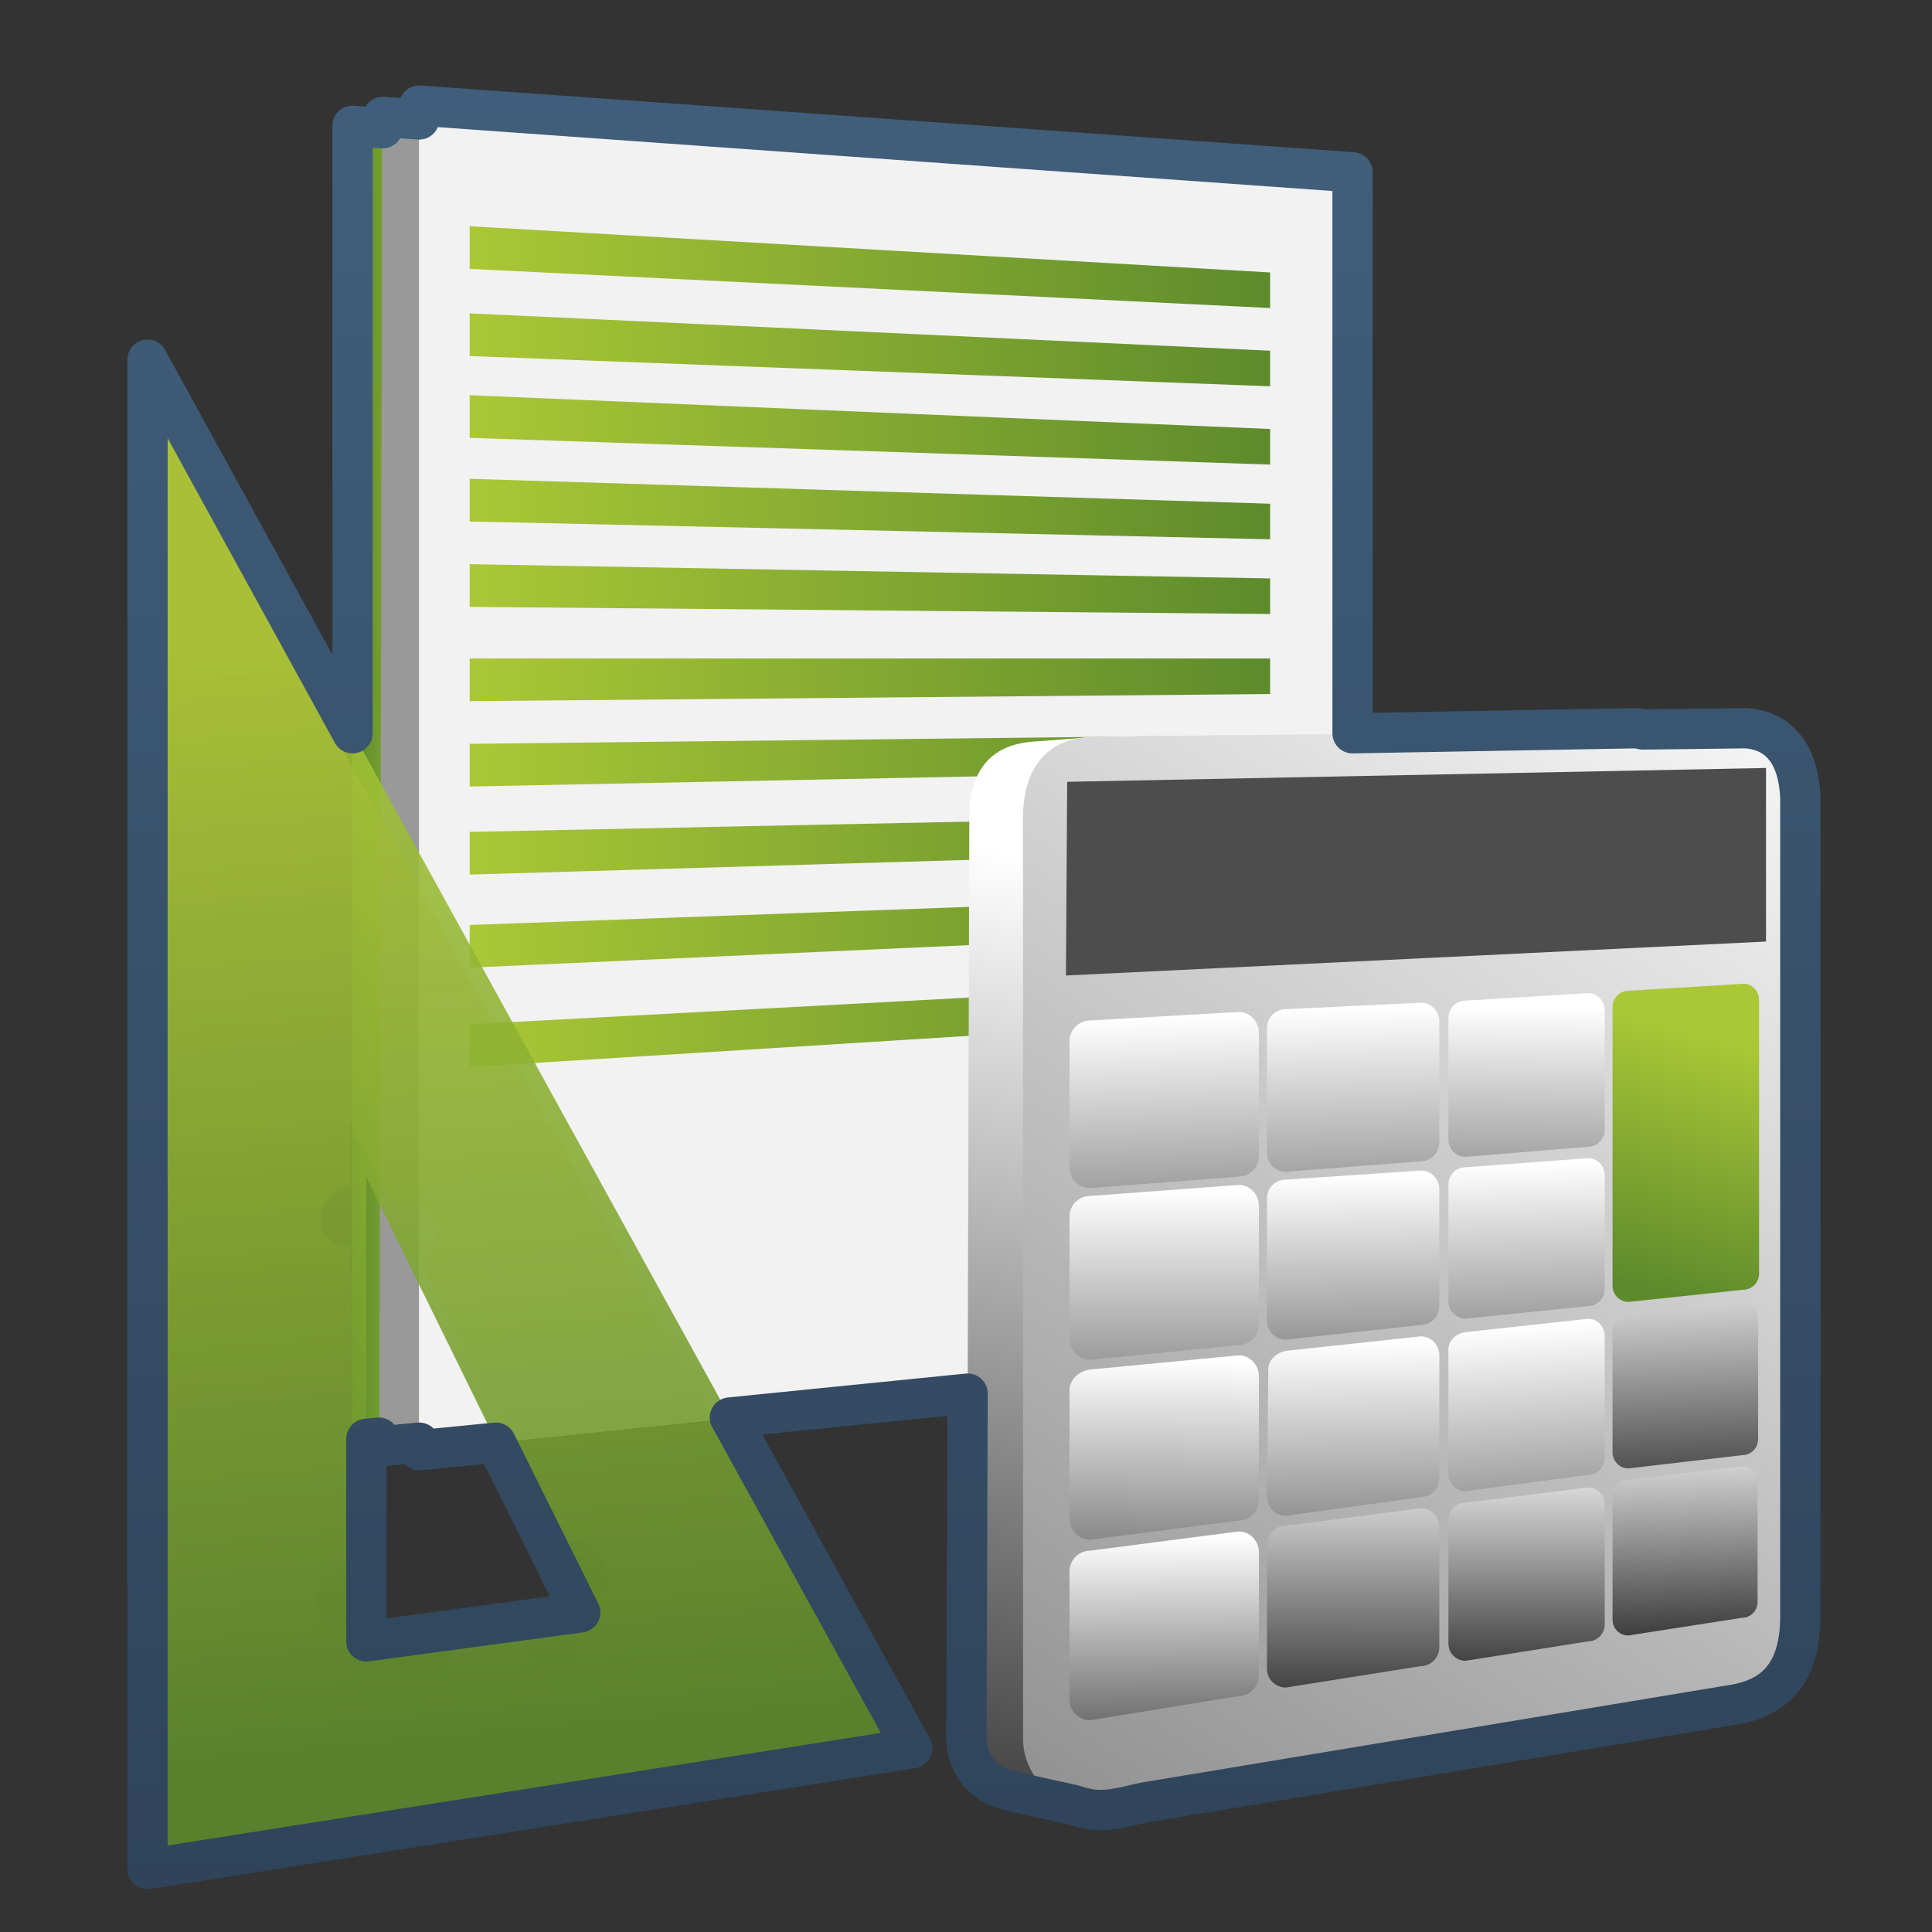 <?xml version="1.0" encoding="UTF-8" standalone="no"?>
<!-- Created with Inkscape (http://www.inkscape.org/) -->

<svg
   xmlns:dc="http://purl.org/dc/elements/1.1/"
   xmlns:cc="http://creativecommons.org/ns#"
   xmlns:rdf="http://www.w3.org/1999/02/22-rdf-syntax-ns#"
   xmlns:svg="http://www.w3.org/2000/svg"
   xmlns="http://www.w3.org/2000/svg"
   xmlns:xlink="http://www.w3.org/1999/xlink"
   xmlns:sodipodi="http://sodipodi.sourceforge.net/DTD/sodipodi-0.dtd"
   xmlns:inkscape="http://www.inkscape.org/namespaces/inkscape"
   width="128"
   height="128"
   id="svg2"
   sodipodi:version="0.32"
   inkscape:version="0.48.3.1 r9886"
   version="1.0"
   sodipodi:docname="applications-accessories.svg"
   inkscape:output_extension="org.inkscape.output.svg.inkscape">
  <rect width="100%" height="100%" fill="#333333" stroke="none"/>
  <defs
     id="defs4">
    <linearGradient
       id="linearGradient12594">
      <stop
         id="stop12596"
         offset="0"
         style="stop-color:#e9b551;stop-opacity:1;" />
      <stop
         id="stop12598"
         offset="1"
         style="stop-color:#e9b551;stop-opacity:0;" />
    </linearGradient>
    <linearGradient
       id="linearGradient5316">
      <stop
         style="stop-color:#aac736;stop-opacity:1;"
         offset="0"
         id="stop5320" />
      <stop
         style="stop-color:#5d8b2c;stop-opacity:1;"
         offset="1"
         id="stop5322" />
    </linearGradient>
    <linearGradient
       id="linearGradient9863">
      <stop
         style="stop-color:#2f445a;stop-opacity:1;"
         offset="0"
         id="stop9865" />
      <stop
         style="stop-color:#415f7c;stop-opacity:1"
         offset="1"
         id="stop9867" />
    </linearGradient>
    <linearGradient
       id="linearGradient5439">
      <stop
         style="stop-color:#ffffff;stop-opacity:1;"
         offset="0"
         id="stop5441" />
      <stop
         style="stop-color:#000000;stop-opacity:1;"
         offset="1"
         id="stop5443" />
    </linearGradient>
    <linearGradient
       inkscape:collect="always"
       xlink:href="#linearGradient9863"
       id="linearGradient11632"
       gradientUnits="userSpaceOnUse"
       gradientTransform="matrix(2.667,0,0,2.667,-1513.227,-1971.836)"
       x1="594.357"
       y1="786.381"
       x2="594.357"
       y2="740.237" />
    <linearGradient
       inkscape:collect="always"
       xlink:href="#linearGradient5316"
       id="linearGradient11635"
       gradientUnits="userSpaceOnUse"
       gradientTransform="matrix(2.667,0,0,2.667,-1299.894,-2505.17)"
       x1="492.75"
       y1="955.375"
       x2="495.25"
       y2="983.5" />
    <linearGradient
       inkscape:collect="always"
       xlink:href="#linearGradient5439"
       id="linearGradient11638"
       gradientUnits="userSpaceOnUse"
       gradientTransform="matrix(2.667,0,0,2.667,-1299.894,-2505.17)"
       x1="530.131"
       y1="974.438"
       x2="530.375"
       y2="981.597" />
    <linearGradient
       inkscape:collect="always"
       xlink:href="#linearGradient5439"
       id="linearGradient11641"
       gradientUnits="userSpaceOnUse"
       gradientTransform="matrix(2.667,0,0,2.667,-1299.894,-2505.17)"
       x1="530.087"
       y1="970.199"
       x2="530.433"
       y2="978.318" />
    <linearGradient
       inkscape:collect="always"
       xlink:href="#linearGradient5316"
       id="linearGradient11644"
       gradientUnits="userSpaceOnUse"
       gradientTransform="matrix(2.667,0,0,2.667,-1299.894,-2505.17)"
       x1="529.609"
       y1="964.959"
       x2="527.806"
       y2="971.147" />
    <linearGradient
       inkscape:collect="always"
       xlink:href="#linearGradient5439"
       id="linearGradient11647"
       gradientUnits="userSpaceOnUse"
       gradientTransform="matrix(2.667,0,0,2.667,-1299.894,-2505.17)"
       x1="525.964"
       y1="975.146"
       x2="525.964"
       y2="982.522" />
    <linearGradient
       inkscape:collect="always"
       xlink:href="#linearGradient5439"
       id="linearGradient11650"
       gradientUnits="userSpaceOnUse"
       gradientTransform="matrix(2.667,0,0,2.667,-1299.894,-2505.17)"
       x1="526.23"
       y1="972.204"
       x2="526.932"
       y2="983.052" />
    <linearGradient
       inkscape:collect="always"
       xlink:href="#linearGradient5439"
       id="linearGradient11653"
       gradientUnits="userSpaceOnUse"
       gradientTransform="matrix(2.667,0,0,2.667,-1299.894,-2505.17)"
       x1="525.876"
       y1="968.214"
       x2="526.136"
       y2="978.47" />
    <linearGradient
       inkscape:collect="always"
       xlink:href="#linearGradient5439"
       id="linearGradient11656"
       gradientUnits="userSpaceOnUse"
       gradientTransform="matrix(2.667,0,0,2.667,-1299.894,-2505.17)"
       x1="526.495"
       y1="964.335"
       x2="526.357"
       y2="974.942" />
    <linearGradient
       inkscape:collect="always"
       xlink:href="#linearGradient5439"
       id="linearGradient11659"
       gradientUnits="userSpaceOnUse"
       gradientTransform="matrix(2.667,0,0,2.667,-1299.894,-2505.17)"
       x1="521.633"
       y1="975.117"
       x2="521.628"
       y2="983.469" />
    <linearGradient
       inkscape:collect="always"
       xlink:href="#linearGradient5439"
       id="linearGradient11662"
       gradientUnits="userSpaceOnUse"
       gradientTransform="matrix(2.667,0,0,2.667,-1299.894,-2505.17)"
       x1="521.854"
       y1="972.641"
       x2="521.982"
       y2="982.869" />
    <linearGradient
       inkscape:collect="always"
       xlink:href="#linearGradient5439"
       id="linearGradient11665"
       gradientUnits="userSpaceOnUse"
       gradientTransform="matrix(2.667,0,0,2.667,-1299.894,-2505.17)"
       x1="521.412"
       y1="968.52"
       x2="521.584"
       y2="978.487" />
    <linearGradient
       inkscape:collect="always"
       xlink:href="#linearGradient5439"
       id="linearGradient11668"
       gradientUnits="userSpaceOnUse"
       gradientTransform="matrix(2.667,0,0,2.667,-1299.894,-2505.17)"
       x1="521.078"
       y1="964.351"
       x2="521.344"
       y2="975.776" />
    <linearGradient
       inkscape:collect="always"
       xlink:href="#linearGradient5439"
       id="linearGradient11671"
       gradientUnits="userSpaceOnUse"
       gradientTransform="matrix(2.667,0,0,2.667,-1299.894,-2505.17)"
       x1="516.841"
       y1="977.488"
       x2="516.923"
       y2="985.665" />
    <linearGradient
       inkscape:collect="always"
       xlink:href="#linearGradient5439"
       id="linearGradient11674"
       gradientUnits="userSpaceOnUse"
       gradientTransform="matrix(2.667,0,0,2.667,-1299.894,-2505.17)"
       x1="517.523"
       y1="973.113"
       x2="517.412"
       y2="982.871" />
    <linearGradient
       inkscape:collect="always"
       xlink:href="#linearGradient5439"
       id="linearGradient11677"
       gradientUnits="userSpaceOnUse"
       gradientTransform="matrix(2.667,0,0,2.667,-1299.894,-2505.17)"
       x1="517.655"
       y1="968.878"
       x2="517.677"
       y2="979.757" />
    <linearGradient
       inkscape:collect="always"
       xlink:href="#linearGradient5439"
       id="linearGradient11680"
       gradientUnits="userSpaceOnUse"
       gradientTransform="matrix(2.667,0,0,2.667,-1299.894,-2505.17)"
       x1="516.385"
       y1="964.581"
       x2="516.738"
       y2="976.006" />
    <linearGradient
       inkscape:collect="always"
       xlink:href="#linearGradient5439"
       id="linearGradient11684"
       gradientUnits="userSpaceOnUse"
       gradientTransform="matrix(2.667,0,0,2.667,-1299.894,-2505.17)"
       x1="533.375"
       y1="954.988"
       x2="488.835"
       y2="1024.017" />
    <linearGradient
       inkscape:collect="always"
       xlink:href="#linearGradient5439"
       id="linearGradient11687"
       gradientUnits="userSpaceOnUse"
       gradientTransform="matrix(2.667,0,0,2.667,-1299.894,-2505.17)"
       x1="515.13"
       y1="961.039"
       x2="509.178"
       y2="991.797" />
    <linearGradient
       inkscape:collect="always"
       xlink:href="#linearGradient5316"
       id="linearGradient11690"
       gradientUnits="userSpaceOnUse"
       gradientTransform="matrix(2.667,0,0,2.667,-1299.894,-2505.17)"
       x1="499.129"
       y1="964.886"
       x2="519.016"
       y2="964.886" />
    <linearGradient
       inkscape:collect="always"
       xlink:href="#linearGradient5316"
       id="linearGradient11693"
       gradientUnits="userSpaceOnUse"
       gradientTransform="matrix(2.667,0,0,2.667,-1299.894,-2505.17)"
       x1="499.129"
       y1="962.589"
       x2="519.016"
       y2="962.589" />
    <linearGradient
       inkscape:collect="always"
       xlink:href="#linearGradient5316"
       id="linearGradient11696"
       gradientUnits="userSpaceOnUse"
       gradientTransform="matrix(2.667,0,0,2.667,-1299.894,-2505.17)"
       x1="499.129"
       y1="960.433"
       x2="519.016"
       y2="960.433" />
    <linearGradient
       inkscape:collect="always"
       xlink:href="#linearGradient5316"
       id="linearGradient11699"
       gradientUnits="userSpaceOnUse"
       gradientTransform="matrix(2.667,0,0,2.667,-1299.894,-2505.17)"
       x1="499.129"
       y1="958.339"
       x2="519.016"
       y2="958.339" />
    <linearGradient
       inkscape:collect="always"
       xlink:href="#linearGradient5316"
       id="linearGradient11702"
       gradientUnits="userSpaceOnUse"
       gradientTransform="matrix(2.667,0,0,2.667,-1299.894,-2505.17)"
       x1="499.129"
       y1="956.328"
       x2="519.016"
       y2="956.328" />
    <linearGradient
       inkscape:collect="always"
       xlink:href="#linearGradient5316"
       id="linearGradient11705"
       gradientUnits="userSpaceOnUse"
       gradientTransform="matrix(2.667,0,0,2.667,-1299.894,-2505.17)"
       x1="499.129"
       y1="954.074"
       x2="519.016"
       y2="954.074" />
    <linearGradient
       inkscape:collect="always"
       xlink:href="#linearGradient5316"
       id="linearGradient11708"
       gradientUnits="userSpaceOnUse"
       gradientTransform="matrix(2.667,0,0,2.667,-1299.894,-2505.17)"
       x1="499.129"
       y1="952.086"
       x2="519.016"
       y2="952.086" />
    <linearGradient
       inkscape:collect="always"
       xlink:href="#linearGradient5316"
       id="linearGradient11711"
       gradientUnits="userSpaceOnUse"
       gradientTransform="matrix(2.667,0,0,2.667,-1299.894,-2505.17)"
       x1="499.129"
       y1="950.119"
       x2="519.016"
       y2="950.119" />
    <linearGradient
       inkscape:collect="always"
       xlink:href="#linearGradient5316"
       id="linearGradient11714"
       gradientUnits="userSpaceOnUse"
       gradientTransform="matrix(2.667,0,0,2.667,-1299.894,-2505.17)"
       x1="499.129"
       y1="948.13"
       x2="519.016"
       y2="948.13" />
    <linearGradient
       inkscape:collect="always"
       xlink:href="#linearGradient5316"
       id="linearGradient11717"
       gradientUnits="userSpaceOnUse"
       gradientTransform="matrix(2.667,0,0,2.667,-1299.894,-2505.17)"
       x1="499.129"
       y1="946.075"
       x2="519.016"
       y2="946.075" />
    <linearGradient
       inkscape:collect="always"
       xlink:href="#linearGradient12594"
       id="linearGradient11720"
       gradientUnits="userSpaceOnUse"
       gradientTransform="matrix(2.596,0,0,2.596,-1264.429,-2436.95)"
       x1="492.75"
       y1="955.375"
       x2="495.25"
       y2="983.5" />
    <linearGradient
       inkscape:collect="always"
       xlink:href="#linearGradient5316"
       id="linearGradient11725"
       gradientUnits="userSpaceOnUse"
       gradientTransform="matrix(2.667,0,0,2.667,-1299.894,-2505.17)"
       x1="498.332"
       y1="954.429"
       x2="496.213"
       y2="954.429" />
  </defs>
  <sodipodi:namedview
     id="base"
     pagecolor="#ffffff"
     bordercolor="#666666"
     borderopacity="1.0"
     inkscape:pageopacity="0.0"
     inkscape:pageshadow="2"
     inkscape:zoom="2.5020702"
     inkscape:cx="59.047796"
     inkscape:cy="76.998335"
     inkscape:document-units="px"
     inkscape:current-layer="layer1"
     showgrid="false"
     inkscape:showpageshadow="false"
     inkscape:window-width="1024"
     inkscape:window-height="713"
     inkscape:window-x="0"
     inkscape:window-y="0"
     showguides="true"
     inkscape:guide-bbox="true"
     inkscape:window-maximized="0" />
  <g
     inkscape:label="Capa 1"
     inkscape:groupmode="layer"
     id="layer1">
    <path
       sodipodi:nodetypes="ccccc"
       id="path8403"
       d="m 23.341,95.433 0,-87.106 63.767,3.972 0.335,76.5 -64.101,6.635 z"
       style="fill:url(#linearGradient11725);fill-rule:evenodd;stroke:none;display:inline"
       inkscape:connector-curvature="0" />
    <path
       style="fill:#999999;fill-rule:evenodd;stroke:none;display:inline"
       d="M 25.131,95.8 25.328,7.712 88.445,11.75 88.556,89.28 25.131,95.8 z"
       id="path8405"
       sodipodi:nodetypes="ccccc"
       inkscape:connector-curvature="0" />
    <path
       style="fill:#f2f2f2;fill-opacity:1;fill-rule:evenodd;stroke:none;display:inline"
       d="m 27.759,96.114 0,-89.146 61.855,4.439 -0.001,78.293 -61.854,6.413 z"
       id="path8407"
       sodipodi:nodetypes="ccccc"
       inkscape:connector-curvature="0" />
    <path
       sodipodi:nodetypes="cccccccccccccccccccc"
       style="opacity:0.601;fill:url(#linearGradient11720);fill-rule:evenodd;stroke:none;display:inline"
       d="m 10.773,28.164 0,94.702 48.333,-7.456 L 10.773,28.164 z m 12.452,46.158 2.93,5.873 c 2.048,-1.467 3.999,1.646 1.765,3.419 l 9.365,18.888 c 1.882,-1.247 4.331,2.044 1.882,3.773 l 0.768,1.539 -1.355,0.172 c 0.013,3.393 -3.986,3.143 -3.937,0.501 l -4.589,0.584 c -0.011,3.147 -3.976,3.646 -4.017,0.511 l -2.729,0.347 -0.005,-2.134 c -2.985,0.42 -3.127,-3.692 -0.009,-4.066 L 23.245,82.515 c -2.876,0.147 -2.392,-3.758 -0.011,-3.889 l -0.009,-4.305 z"
       id="path8409"
       inkscape:connector-curvature="0" />
    <path
       sodipodi:nodetypes="ccccc"
       id="path8411"
       d="m 31.117,14.987 0,2.828 53.033,2.593 0,-2.357 -53.033,-3.064 z"
       style="fill:url(#linearGradient11717);fill-opacity:1;fill-rule:evenodd;stroke:none;display:inline"
       inkscape:connector-curvature="0" />
    <path
       style="fill:url(#linearGradient11714);fill-opacity:1;fill-rule:evenodd;stroke:none;display:inline"
       d="m 31.117,20.762 0,2.828 53.033,2.003 0,-2.357 -53.033,-2.475 z"
       id="path8413"
       sodipodi:nodetypes="ccccc"
       inkscape:connector-curvature="0" />
    <path
       sodipodi:nodetypes="ccccc"
       id="path8415"
       d="m 31.117,26.183 0,2.828 53.033,1.768 0,-2.357 -53.033,-2.239 z"
       style="fill:url(#linearGradient11711);fill-opacity:1;fill-rule:evenodd;stroke:none;display:inline"
       inkscape:connector-curvature="0" />
    <path
       style="fill:url(#linearGradient11708);fill-opacity:1;fill-rule:evenodd;stroke:none;display:inline"
       d="m 31.117,31.722 0,2.828 53.033,1.179 0,-2.357 -53.033,-1.65 z"
       id="path8417"
       sodipodi:nodetypes="ccccc"
       inkscape:connector-curvature="0" />
    <path
       sodipodi:nodetypes="ccccc"
       id="path8419"
       d="m 31.117,37.379 0,2.828 53.033,0.471 0,-2.357 -53.033,-0.943 z"
       style="fill:url(#linearGradient11705);fill-opacity:1;fill-rule:evenodd;stroke:none;display:inline"
       inkscape:connector-curvature="0" />
    <path
       style="fill:url(#linearGradient11702);fill-opacity:1;fill-rule:evenodd;stroke:none;display:inline"
       d="m 31.117,43.625 0,2.828 53.033,-0.471 0,-2.357 -53.033,0 z"
       id="path8421"
       sodipodi:nodetypes="ccccc"
       inkscape:connector-curvature="0" />
    <path
       sodipodi:nodetypes="ccccc"
       id="path8423"
       d="m 31.117,49.282 0,2.828 53.033,-1.061 0,-2.357 -53.033,0.589 z"
       style="fill:url(#linearGradient11699);fill-opacity:1;fill-rule:evenodd;stroke:none;display:inline"
       inkscape:connector-curvature="0" />
    <path
       style="fill:url(#linearGradient11696);fill-opacity:1;fill-rule:evenodd;stroke:none;display:inline"
       d="m 31.117,55.115 0,2.828 53.033,-1.561 0,-2.357 -53.033,1.089 z"
       id="path8426"
       sodipodi:nodetypes="ccccc"
       inkscape:connector-curvature="0" />
    <path
       sodipodi:nodetypes="ccccc"
       id="path8428"
       d="m 31.117,61.282 0,2.828 53.033,-2.394 0,-2.357 -53.033,1.923 z"
       style="fill:url(#linearGradient11693);fill-opacity:1;fill-rule:evenodd;stroke:none;display:inline"
       inkscape:connector-curvature="0" />
    <path
       style="fill:url(#linearGradient11690);fill-opacity:1;fill-rule:evenodd;stroke:none;display:inline"
       d="m 31.117,67.865 0,2.828 53.033,-3.311 0,-2.357 -53.033,2.839 z"
       id="path8430"
       sodipodi:nodetypes="ccccc"
       inkscape:connector-curvature="0" />
    <path
       style="fill:url(#linearGradient11687);fill-rule:evenodd;stroke:none;display:inline"
       d="m 107.696,112.901 c -11.657,2.236 -21.564,4.597 -33.368,6.834 -0.832,0.175 -1.663,0.176 -2.495,0.046 -1.393,-0.27 -4.008,-0.92 -5.128,-1.205 -1.525,-0.359 -2.638,-1.694 -2.661,-3.405 L 64.222,53.796 c 0.15,-3.175 1.788,-4.56 4.494,-4.68 l 3.471,-0.265 36.196,-0.592 c 2.321,0.174 3.471,1.858 3.581,4.537 l -0.018,54.5 c -0.075,3.078 -1.289,5.053 -4.252,5.605 z"
       id="path8434"
       sodipodi:nodetypes="cccccccccccc"
       inkscape:connector-curvature="0" />
    <path
       sodipodi:nodetypes="ccccccccc"
       id="path8436"
       d="m 115.002,112.901 -41.014,6.873 c -3.495,0.656 -6.169,-1.752 -6.206,-4.52 l -0.003,-61.458 c 0.15,-3.175 1.788,-4.855 4.494,-4.975 l 43.417,-0.562 c 2.321,0.174 3.471,1.858 3.581,4.537 l -0.018,54.5 c -0.075,3.078 -1.289,5.053 -4.252,5.605 z"
       style="fill:url(#linearGradient11684);fill-rule:evenodd;stroke:none;display:inline"
       inkscape:connector-curvature="0" />
    <path
       sodipodi:nodetypes="ccccc"
       id="path8438"
       d="m 117.003,50.88 0,11.5 -46.382,2.25 0.083,-12.833 46.299,-0.917 z"
       style="fill:#4d4d4d;fill-rule:evenodd;stroke:none;display:inline"
       inkscape:connector-curvature="0" />
    <path
       sodipodi:nodetypes="ccccccccc"
       id="path8440"
       d="m 72.234,67.61 9.795,-0.561 c 0.749,-0.042 1.378,0.615 1.378,1.378 l 0,8.149 c 0,0.763 -0.615,1.378 -1.378,1.378 l -9.795,0.765 c -0.763,0 -1.378,-0.615 -1.378,-1.378 l 0,-8.353 c 0,-0.763 0.615,-1.378 1.378,-1.378 z"
       style="fill:url(#linearGradient11680);fill-opacity:1;stroke:none;display:inline"
       inkscape:connector-curvature="0" />
    <path
       style="fill:url(#linearGradient11677);fill-opacity:1;stroke:none;display:inline"
       d="m 72.234,79.235 9.795,-0.728 c 0.749,-0.042 1.378,0.615 1.378,1.378 l 0,7.857 c 0,0.763 -0.615,1.378 -1.378,1.378 l -9.795,0.973 c -0.763,0 -1.378,-0.615 -1.378,-1.378 l 0,-8.103 c 0,-0.763 0.615,-1.378 1.378,-1.378 z"
       id="path8442"
       sodipodi:nodetypes="ccccccccc"
       inkscape:connector-curvature="0" />
    <path
       sodipodi:nodetypes="ccccccccc"
       id="path8444"
       d="m 72.234,90.735 9.795,-0.936 c 0.749,-0.042 1.378,0.615 1.378,1.378 l 0,8.19 c 0,0.763 -0.615,1.378 -1.378,1.378 l -9.795,1.265 c -0.763,0 -1.378,-0.615 -1.378,-1.378 l 0,-8.519 c 0,-0.763 0.698,-1.295 1.378,-1.378 z"
       style="fill:url(#linearGradient11674);fill-opacity:1;stroke:none;display:inline"
       inkscape:connector-curvature="0" />
    <path
       style="fill:url(#linearGradient11671);fill-opacity:1;stroke:none;display:inline"
       d="m 72.234,102.736 9.795,-1.269 c 0.749,-0.043 1.378,0.615 1.378,1.378 l 0,8.149 c 0,0.763 -0.615,1.378 -1.378,1.378 l -9.795,1.598 c -0.763,0 -1.378,-0.615 -1.378,-1.378 l 0,-8.478 c 0,-0.763 0.615,-1.378 1.378,-1.378 z"
       id="path8447"
       sodipodi:nodetypes="ccccccccc"
       inkscape:connector-curvature="0" />
    <path
       style="fill:url(#linearGradient11668);fill-opacity:1;stroke:none;display:inline"
       d="m 85.193,66.862 8.911,-0.427 c 0.682,-0.039 1.254,0.559 1.254,1.254 l 0,8 c 0,0.695 -0.559,1.254 -1.254,1.254 l -8.911,0.689 c -0.694,0 -1.254,-0.559 -1.254,-1.254 l 0,-8.262 c 0,-0.695 0.559,-1.254 1.254,-1.254 z"
       id="path8449"
       sodipodi:nodetypes="ccccccccc"
       inkscape:connector-curvature="0" />
    <path
       sodipodi:nodetypes="ccccccccc"
       id="path8451"
       d="m 85.193,78.155 8.911,-0.603 c 0.682,-0.039 1.254,0.559 1.254,1.254 l 0,7.727 c 0,0.695 -0.559,1.254 -1.254,1.254 l -8.911,0.968 c -0.694,0 -1.254,-0.559 -1.254,-1.254 l 0,-8.093 c 0,-0.695 0.559,-1.254 1.254,-1.254 z"
       style="fill:url(#linearGradient11665);fill-opacity:1;stroke:none;display:inline"
       inkscape:connector-curvature="0" />
    <path
       style="fill:url(#linearGradient11662);fill-opacity:1;stroke:none;display:inline"
       d="m 85.282,89.487 8.823,-0.946 c 0.682,-0.039 1.254,0.559 1.254,1.254 l 0,8.144 c 0,0.695 -0.559,1.254 -1.254,1.254 l -8.911,1.234 c -0.694,0 -1.254,-0.559 -1.254,-1.254 l 0.088,-8.431 c 0,-0.694 0.635,-1.178 1.254,-1.254 z"
       id="path8453"
       sodipodi:nodetypes="ccccccccc"
       inkscape:connector-curvature="0" />
    <path
       sodipodi:nodetypes="ccccccccc"
       id="path8455"
       d="m 85.193,101.085 8.911,-1.155 c 0.682,-0.039 1.254,0.559 1.254,1.254 l 0,7.952 c 0,0.695 -0.559,1.254 -1.254,1.254 l -8.911,1.413 c -0.694,0 -1.254,-0.559 -1.254,-1.254 l 0,-8.21 c 0,-0.695 0.559,-1.254 1.254,-1.254 z"
       style="fill:url(#linearGradient11659);fill-opacity:1;stroke:none;display:inline"
       inkscape:connector-curvature="0" />
    <path
       sodipodi:nodetypes="ccccccccc"
       id="path8457"
       d="m 97.098,66.294 8.083,-0.492 c 0.618,-0.035 1.137,0.507 1.137,1.137 l 0,7.905 c 0,0.63 -0.507,1.137 -1.137,1.137 l -8.083,0.666 c -0.63,0 -1.137,-0.507 -1.137,-1.137 l 0,-8.078 c 0,-0.63 0.507,-1.137 1.137,-1.137 z"
       style="fill:url(#linearGradient11656);fill-opacity:1;stroke:none;display:inline"
       inkscape:connector-curvature="0" />
    <path
       style="fill:url(#linearGradient11653);fill-opacity:1;stroke:none;display:inline"
       d="m 97.098,77.336 8.083,-0.601 c 0.618,-0.035 1.137,0.507 1.137,1.137 l 0,7.53 c 0,0.63 -0.507,1.137 -1.137,1.137 l -8.083,0.82 c -0.63,0 -1.137,-0.507 -1.137,-1.137 l 0,-7.749 c 0,-0.63 0.507,-1.137 1.137,-1.137 z"
       id="path8459"
       sodipodi:nodetypes="ccccccccc"
       inkscape:connector-curvature="0" />
    <path
       sodipodi:nodetypes="ccccccccc"
       id="path8461"
       d="m 97.098,88.26 8.083,-0.885 c 0.618,-0.035 1.137,0.507 1.137,1.137 l 0,8.069 c 0,0.63 -0.507,1.137 -1.137,1.137 l -8.083,1.077 c -0.63,0 -1.137,-0.507 -1.137,-1.137 l 0,-8.262 c 0,-0.63 0.576,-1.068 1.137,-1.137 z"
       style="fill:url(#linearGradient11650);fill-opacity:1;stroke:none;display:inline"
       inkscape:connector-curvature="0" />
    <path
       style="fill:url(#linearGradient11647);fill-opacity:1;stroke:none;display:inline"
       d="m 97.098,99.561 8.083,-1.006 c 0.618,-0.035 1.137,0.507 1.137,1.137 l 0,7.922 c 0,0.63 -0.507,1.137 -1.137,1.137 l -8.083,1.281 c -0.63,0 -1.137,-0.507 -1.137,-1.137 l 0,-8.198 c 0,-0.63 0.507,-1.137 1.137,-1.137 z"
       id="path8463"
       sodipodi:nodetypes="ccccccccc"
       inkscape:connector-curvature="0" />
    <path
       style="fill:url(#linearGradient11644);fill-opacity:1;stroke:none;display:inline"
       d="m 107.901,65.641 7.577,-0.463 c 0.58,-0.033 1.066,0.475 1.066,1.066 l 0,18.14 c 0,0.591 -0.475,1.066 -1.066,1.066 l -7.577,0.806 c -0.591,0 -1.066,-0.475 -1.066,-1.066 l 0,-18.483 c 0,-0.591 0.475,-1.066 1.066,-1.066 z"
       id="path8465"
       sodipodi:nodetypes="ccccccccc"
       inkscape:connector-curvature="0" />
    <path
       style="fill:url(#linearGradient11641);fill-opacity:1;stroke:none;display:inline"
       d="m 107.894,87.095 7.526,-0.824 c 0.576,-0.033 1.059,0.472 1.059,1.059 l 0,8.02 c 0,0.587 -0.472,1.059 -1.059,1.059 l -7.526,0.875 c -0.587,0 -1.059,-0.472 -1.059,-1.059 l 0,-8.071 c 0,-0.586 0.536,-0.995 1.059,-1.059 z"
       id="path8467"
       sodipodi:nodetypes="ccccccccc"
       inkscape:connector-curvature="0" />
    <path
       sodipodi:nodetypes="ccccccccc"
       id="path8469"
       d="m 107.877,98.039 7.526,-0.876 c 0.566,-0.032 1.041,0.464 1.041,1.041 l 0,7.938 c 0,0.577 -0.464,1.041 -1.041,1.041 l -7.526,1.173 c -0.577,0 -1.041,-0.464 -1.041,-1.041 l 0,-8.235 c 0,-0.577 0.464,-1.041 1.041,-1.041 z"
       style="fill:url(#linearGradient11638);fill-opacity:1;stroke:none;display:inline"
       inkscape:connector-curvature="0" />
    <path
       id="path8471"
       d="m 9.773,23.83 0,100 50.667,-8 L 9.773,23.83 z m 14.5,54.167 14.167,28.833 -14.167,1.917 0,-30.75 z"
       style="opacity:0.879;fill:url(#linearGradient11635);fill-rule:evenodd;stroke:none;display:inline"
       inkscape:connector-curvature="0" />
    <path
       id="path8473"
       d="m 27.773,6.997 0,0.917 -2.417,-0.167 0,0.75 -2,-0.167 0,40.25 -13.583,-24.75 0,100 50.667,-8 -12.083,-21.917 15.75,-1.583 -0.083,22.833 c 0.023,1.71 1.142,3.058 2.667,3.417 0.957,0.243 2.972,0.688 4.417,1 0.566,0.189 1.172,0.345 1.833,0.333 0.47,0.004 0.946,-0.068 1.417,-0.167 0.53,-0.1 0.977,-0.232 1.5,-0.333 l 39.167,-6.5 c 2.963,-0.552 4.175,-2.506 4.25,-5.583 l 0,-54.5 c -0.111,-2.679 -1.262,-4.409 -3.583,-4.583 l -6.833,0.083 c -0.16,-0.03 -0.327,-0.07 -0.5,-0.083 l -18.75,0.333 0,-37.167 L 27.773,6.997 z m -2.667,88.25 0,0.583 2.667,-0.25 0,0.5 5.083,-0.5 5.583,11.25 -14.167,1.917 0,-13.417 0.833,-0.083 z"
       style="fill:none;stroke:url(#linearGradient11632);stroke-width:2.667;stroke-linecap:round;stroke-linejoin:round;stroke-miterlimit:4;stroke-opacity:1;stroke-dasharray:none;display:inline"
       inkscape:connector-curvature="0" />
  </g>
</svg>
